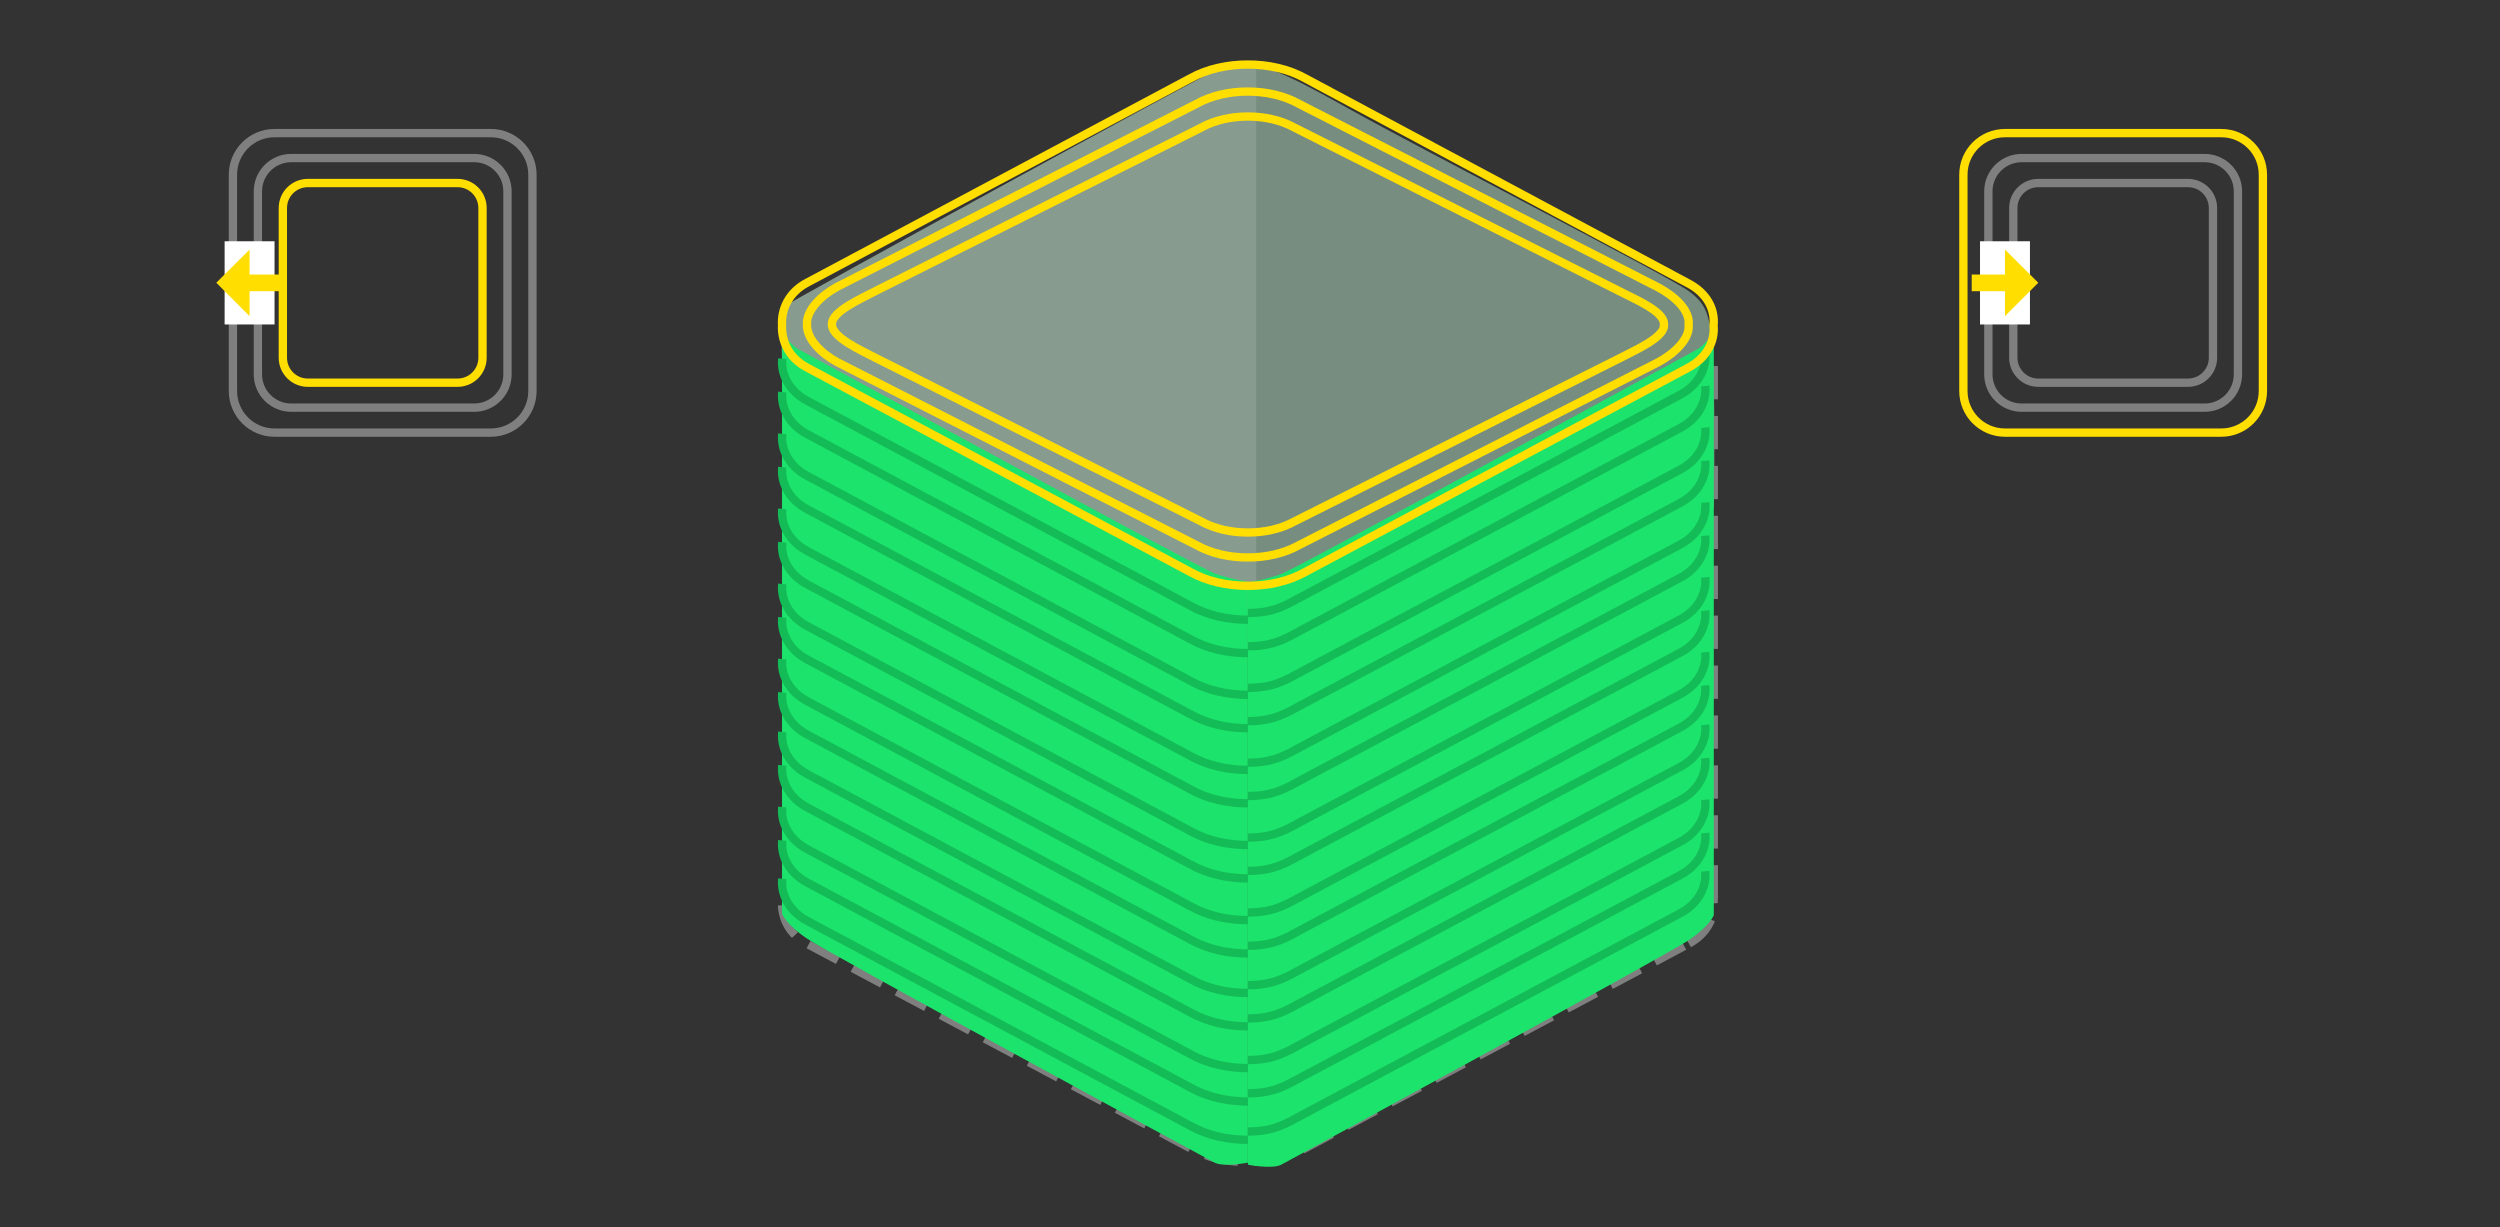 <svg 
 xmlns="http://www.w3.org/2000/svg"
 xmlns:xlink="http://www.w3.org/1999/xlink"
 width="300.5px" height="147.5px">
<rect width="100%" height="100%" fill="#333333" stroke="none"/>
<path fill-rule="evenodd"  fill="none"
 d="M-0.002,-0.001 L299.998,-0.001 L299.998,146.999 L-0.002,146.999 L-0.002,-0.001 Z"/>
<path fill-rule="evenodd"  fill="rgb(119, 141, 128)"
 d="M148.998,7.999 C151.627,7.692 153.162,8.043 161.999,13.000 C171.117,18.114 200.662,33.245 202.998,34.999 C205.335,36.754 205.817,37.986 205.998,45.999 C206.180,54.013 205.998,60.999 205.998,60.999 L148.998,78.999 L145.999,61.999 C145.999,61.999 146.369,8.306 148.998,7.999 Z"/>
<path fill-rule="evenodd"  fill="rgb(135, 155, 143)"
 d="M93.998,43.999 C93.998,43.999 93.853,37.338 93.998,36.999 C94.144,36.661 146.531,8.000 146.998,7.999 C147.109,7.999 148.229,7.999 149.255,7.999 C150.164,7.999 150.998,7.999 150.998,7.999 L150.998,10.999 L150.998,73.999 L93.998,43.999 Z"/>
<path fill-rule="evenodd"  stroke="rgb(127, 127, 127)" stroke-width="1px" stroke-dasharray="4, 2" stroke-linecap="butt" stroke-linejoin="miter" fill="none"
 d="M203.009,113.419 C205.147,112.270 206.161,110.277 205.968,108.394 C206.175,106.401 205.147,104.517 203.009,103.368 L156.921,78.698 C154.880,77.549 152.436,77.023 149.991,77.023 C147.547,77.023 145.090,77.549 143.047,78.698 L96.960,103.272 C94.822,104.421 93.905,106.414 94.002,108.297 C93.905,110.290 94.822,112.270 96.960,113.419 L143.047,138.006 C145.090,139.155 147.534,139.682 149.991,139.682 C152.436,139.682 154.880,139.155 156.921,138.006 L203.009,113.419 Z"/>
<path fill-rule="evenodd"  stroke="rgb(127, 127, 127)" stroke-width="1px" stroke-dasharray="4, 2" stroke-linecap="butt" stroke-linejoin="miter" fill="none"
 d="M94.997,43.998 L94.997,107.998 "/>
<path fill-rule="evenodd"  stroke="rgb(127, 127, 127)" stroke-width="1px" stroke-dasharray="4, 2" stroke-linecap="butt" stroke-linejoin="miter" fill="none"
 d="M205.997,43.998 L205.997,107.998 "/>
<path fill-rule="evenodd"  stroke="rgb(127, 127, 127)" stroke-width="1px" stroke-dasharray="4, 2" stroke-linecap="butt" stroke-linejoin="miter" fill="none"
 d="M150.997,71.998 L150.997,139.998 "/>
<path fill-rule="evenodd"  fill="rgb(28, 227, 107)"
 d="M149.998,69.999 C149.998,69.999 152.060,69.694 153.998,68.999 C155.936,68.305 203.217,42.372 203.998,41.999 C204.779,41.627 205.998,39.999 205.998,39.999 L205.998,109.999 C205.998,109.999 205.598,111.232 202.998,112.999 C200.399,114.766 155.104,139.436 153.998,139.999 C152.893,140.563 149.998,139.999 149.998,139.999 L149.998,69.999 Z"/>
<path fill-rule="evenodd"  fill="rgb(28, 227, 107)"
 d="M149.998,69.924 C149.998,69.924 147.936,69.619 145.999,68.927 C144.060,68.235 96.779,42.366 95.998,41.994 C95.218,41.623 93.998,39.999 93.998,39.999 L93.998,109.825 C93.998,109.825 94.399,111.055 96.999,112.817 C99.598,114.580 144.893,139.188 145.999,139.750 C147.104,140.312 149.998,139.750 149.998,139.750 L149.998,69.924 Z"/>
<path fill-rule="evenodd"  stroke="rgb(20, 188, 87)" stroke-width="1px" stroke-linecap="butt" stroke-linejoin="miter" fill="none"
 d="M149.992,136.011 C152.436,136.011 153.879,135.485 155.921,134.335 L202.010,109.749 C204.148,108.600 205.161,106.606 204.968,104.724 "/>
<path fill-rule="evenodd"  stroke="rgb(20, 188, 87)" stroke-width="1px" stroke-linecap="butt" stroke-linejoin="miter" fill="none"
 d="M149.992,131.416 C152.436,131.416 153.879,130.890 155.921,129.740 L202.010,105.154 C204.148,104.005 205.161,102.011 204.968,100.129 "/>
<path fill-rule="evenodd"  stroke="rgb(20, 188, 87)" stroke-width="1px" stroke-linecap="butt" stroke-linejoin="miter" fill="none"
 d="M149.992,127.416 C152.436,127.416 153.879,126.890 155.921,125.741 L202.010,101.154 C204.148,100.005 205.161,98.011 204.968,96.129 "/>
<path fill-rule="evenodd"  stroke="rgb(20, 188, 87)" stroke-width="1px" stroke-linecap="butt" stroke-linejoin="miter" fill="none"
 d="M149.992,122.416 C152.436,122.416 153.879,121.890 155.921,120.741 L202.010,96.154 C204.148,95.005 205.161,93.011 204.968,91.129 "/>
<path fill-rule="evenodd"  stroke="rgb(20, 188, 87)" stroke-width="1px" stroke-linecap="butt" stroke-linejoin="miter" fill="none"
 d="M149.992,118.416 C152.436,118.416 153.879,117.890 155.921,116.741 L202.010,92.154 C204.148,91.005 205.161,89.011 204.968,87.129 "/>
<path fill-rule="evenodd"  stroke="rgb(20, 188, 87)" stroke-width="1px" stroke-linecap="butt" stroke-linejoin="miter" fill="none"
 d="M149.992,113.681 C152.436,113.681 153.879,113.156 155.921,112.006 L202.010,87.419 C204.148,86.271 205.161,84.277 204.968,82.394 "/>
<path fill-rule="evenodd"  stroke="rgb(20, 188, 87)" stroke-width="1px" stroke-linecap="butt" stroke-linejoin="miter" fill="none"
 d="M149.992,109.682 C152.436,109.682 153.879,109.156 155.921,108.006 L202.010,83.420 C204.148,82.270 205.161,80.277 204.968,78.394 "/>
<path fill-rule="evenodd"  stroke="rgb(20, 188, 87)" stroke-width="1px" stroke-linecap="butt" stroke-linejoin="miter" fill="none"
 d="M149.992,104.682 C152.436,104.682 153.879,104.156 155.921,103.006 L202.010,78.420 C204.148,77.271 205.161,75.277 204.968,73.394 "/>
<path fill-rule="evenodd"  stroke="rgb(20, 188, 87)" stroke-width="1px" stroke-linecap="butt" stroke-linejoin="miter" fill="none"
 d="M149.992,100.681 C152.436,100.681 153.879,100.155 155.921,99.006 L202.010,74.420 C204.148,73.270 205.161,71.277 204.968,69.394 "/>
<path fill-rule="evenodd"  stroke="rgb(20, 188, 87)" stroke-width="1px" stroke-linecap="butt" stroke-linejoin="miter" fill="none"
 d="M149.992,95.682 C152.436,95.682 153.879,95.155 155.921,94.006 L202.010,69.420 C204.148,68.270 205.161,66.277 204.968,64.394 "/>
<path fill-rule="evenodd"  stroke="rgb(20, 188, 87)" stroke-width="1px" stroke-linecap="butt" stroke-linejoin="miter" fill="none"
 d="M149.992,91.681 C152.436,91.681 153.879,91.156 155.921,90.006 L202.010,65.420 C204.148,64.271 205.161,62.277 204.968,60.394 "/>
<path fill-rule="evenodd"  stroke="rgb(20, 188, 87)" stroke-width="1px" stroke-linecap="butt" stroke-linejoin="miter" fill="none"
 d="M149.992,86.681 C152.436,86.681 153.879,86.156 155.921,85.006 L202.010,60.419 C204.148,59.271 205.161,57.277 204.968,55.394 "/>
<path fill-rule="evenodd"  stroke="rgb(20, 188, 87)" stroke-width="1px" stroke-linecap="butt" stroke-linejoin="miter" fill="none"
 d="M149.992,82.682 C152.436,82.682 153.879,82.155 155.921,81.006 L202.010,56.419 C204.148,55.270 205.161,53.277 204.968,51.394 "/>
<path fill-rule="evenodd"  stroke="rgb(20, 188, 87)" stroke-width="1px" stroke-linecap="butt" stroke-linejoin="miter" fill="none"
 d="M149.992,77.682 C152.436,77.682 153.879,77.156 155.921,76.006 L202.010,51.420 C204.148,50.271 205.161,48.277 204.968,46.394 "/>
<path fill-rule="evenodd"  stroke="rgb(20, 188, 87)" stroke-width="1px" stroke-linecap="butt" stroke-linejoin="miter" fill="none"
 d="M149.992,73.681 C152.436,73.681 153.879,73.155 155.921,72.006 L202.010,47.420 C204.148,46.270 205.161,44.277 204.968,42.394 "/>
<path fill-rule="evenodd"  stroke="rgb(20, 188, 87)" stroke-width="1px" stroke-linecap="butt" stroke-linejoin="miter" fill="none"
 d="M150.004,137.008 C147.561,137.008 145.116,136.480 143.076,135.328 L96.986,110.668 C94.849,109.515 93.835,107.516 94.029,105.628 "/>
<path fill-rule="evenodd"  stroke="rgb(20, 188, 87)" stroke-width="1px" stroke-linecap="butt" stroke-linejoin="miter" fill="none"
 d="M150.004,132.399 C147.561,132.399 145.116,131.872 143.076,130.719 L96.986,106.059 C94.849,104.907 93.835,102.907 94.029,101.019 "/>
<path fill-rule="evenodd"  stroke="rgb(20, 188, 87)" stroke-width="1px" stroke-linecap="butt" stroke-linejoin="miter" fill="none"
 d="M150.004,128.387 C147.561,128.387 145.116,127.860 143.076,126.707 L96.986,102.047 C94.849,100.895 93.835,98.895 94.029,97.007 "/>
<path fill-rule="evenodd"  stroke="rgb(20, 188, 87)" stroke-width="1px" stroke-linecap="butt" stroke-linejoin="miter" fill="none"
 d="M150.004,123.372 C147.561,123.372 145.116,122.845 143.076,121.692 L96.986,97.032 C94.849,95.880 93.835,93.881 94.029,91.992 "/>
<path fill-rule="evenodd"  stroke="rgb(20, 188, 87)" stroke-width="1px" stroke-linecap="butt" stroke-linejoin="miter" fill="none"
 d="M150.004,119.360 C147.561,119.360 145.116,118.833 143.076,117.680 L96.986,93.021 C94.849,91.868 93.835,89.869 94.029,87.980 "/>
<path fill-rule="evenodd"  stroke="rgb(20, 188, 87)" stroke-width="1px" stroke-linecap="butt" stroke-linejoin="miter" fill="none"
 d="M150.004,114.612 C147.561,114.612 145.116,114.085 143.076,112.932 L96.986,88.272 C94.849,87.120 93.835,85.120 94.029,83.232 "/>
<path fill-rule="evenodd"  stroke="rgb(20, 188, 87)" stroke-width="1px" stroke-linecap="butt" stroke-linejoin="miter" fill="none"
 d="M150.004,110.600 C147.561,110.600 145.116,110.073 143.076,108.920 L96.986,84.261 C94.849,83.108 93.835,81.108 94.029,79.220 "/>
<path fill-rule="evenodd"  stroke="rgb(20, 188, 87)" stroke-width="1px" stroke-linecap="butt" stroke-linejoin="miter" fill="none"
 d="M150.004,105.586 C147.561,105.586 145.116,105.058 143.076,103.905 L96.986,79.246 C94.849,78.093 93.835,76.094 94.029,74.206 "/>
<path fill-rule="evenodd"  stroke="rgb(20, 188, 87)" stroke-width="1px" stroke-linecap="butt" stroke-linejoin="miter" fill="none"
 d="M150.004,101.574 C147.561,101.574 145.116,101.046 143.076,99.893 L96.986,75.234 C94.849,74.081 93.835,72.082 94.029,70.194 "/>
<path fill-rule="evenodd"  stroke="rgb(20, 188, 87)" stroke-width="1px" stroke-linecap="butt" stroke-linejoin="miter" fill="none"
 d="M150.004,96.559 C147.561,96.559 145.116,96.031 143.076,94.879 L96.986,70.219 C94.849,69.066 93.835,67.067 94.029,65.179 "/>
<path fill-rule="evenodd"  stroke="rgb(20, 188, 87)" stroke-width="1px" stroke-linecap="butt" stroke-linejoin="miter" fill="none"
 d="M150.004,92.547 C147.561,92.547 145.116,92.020 143.076,90.867 L96.986,66.207 C94.849,65.055 93.835,63.055 94.029,61.167 "/>
<path fill-rule="evenodd"  stroke="rgb(20, 188, 87)" stroke-width="1px" stroke-linecap="butt" stroke-linejoin="miter" fill="none"
 d="M150.004,87.532 C147.561,87.532 145.116,87.005 143.076,85.852 L96.986,61.192 C94.849,60.040 93.835,58.040 94.029,56.152 "/>
<path fill-rule="evenodd"  stroke="rgb(20, 188, 87)" stroke-width="1px" stroke-linecap="butt" stroke-linejoin="miter" fill="none"
 d="M150.004,83.520 C147.561,83.520 145.116,82.993 143.076,81.840 L96.986,57.180 C94.849,56.028 93.835,54.028 94.029,52.140 "/>
<path fill-rule="evenodd"  stroke="rgb(20, 188, 87)" stroke-width="1px" stroke-linecap="butt" stroke-linejoin="miter" fill="none"
 d="M150.004,78.506 C147.561,78.506 145.116,77.978 143.076,76.825 L96.986,52.165 C94.849,51.013 93.835,49.014 94.029,47.125 "/>
<path fill-rule="evenodd"  stroke="rgb(20, 188, 87)" stroke-width="1px" stroke-linecap="butt" stroke-linejoin="miter" fill="none"
 d="M150.004,74.493 C147.561,74.493 145.116,73.966 143.076,72.813 L96.986,48.154 C94.849,47.001 93.835,45.002 94.029,43.114 "/>
<path fill-rule="evenodd"  stroke="rgb(255, 222, 0)" stroke-width="1px" stroke-linecap="butt" stroke-linejoin="miter" fill="none"
 d="M203.009,44.154 C205.147,43.004 206.161,41.011 205.968,39.128 C206.175,37.135 205.147,35.251 203.009,34.102 L156.921,9.432 C154.880,8.283 152.436,7.757 149.991,7.757 C147.547,7.757 145.090,8.283 143.047,9.432 L96.960,34.006 C94.822,35.155 93.905,37.149 94.002,39.031 C93.905,41.024 94.822,43.004 96.960,44.154 L143.047,68.740 C145.090,69.889 147.534,70.416 149.991,70.416 C152.436,70.416 154.880,69.889 156.921,68.740 L203.009,44.154 Z"/>
<path fill-rule="evenodd"  stroke="rgb(255, 222, 0)" stroke-width="1px" stroke-linecap="butt" stroke-linejoin="miter" fill="none"
 d="M199.331,43.536 C201.243,42.509 203.149,40.727 202.976,39.044 C203.161,37.263 201.243,35.579 199.331,34.552 L156.172,12.504 C154.349,11.476 152.164,11.006 149.980,11.006 C147.796,11.006 145.600,11.476 143.776,12.504 L100.644,34.467 C98.734,35.494 96.915,37.275 97.001,38.958 C96.915,40.739 98.734,42.509 100.644,43.536 L143.776,65.511 C145.600,66.538 147.783,67.008 149.980,67.008 C152.164,67.008 154.349,66.538 156.172,65.511 L199.331,43.536 Z"/>
<path fill-rule="evenodd"  stroke="rgb(255, 222, 0)" stroke-width="1px" stroke-linecap="butt" stroke-linejoin="miter" fill="none"
 d="M194.705,43.050 C196.436,42.133 200.163,40.542 200.006,39.040 C200.174,37.449 196.436,35.946 194.705,35.029 L155.605,15.343 C153.954,14.425 151.975,14.006 149.996,14.006 C148.017,14.006 146.028,14.425 144.375,15.343 L105.302,34.952 C103.570,35.869 99.922,37.460 100.001,38.962 C99.922,40.553 103.570,42.133 105.302,43.050 L144.375,62.671 C146.028,63.587 148.005,64.007 149.996,64.007 C151.975,64.007 153.954,63.587 155.605,62.671 L194.705,43.050 Z"/>
<path fill-rule="evenodd"  stroke="rgb(127, 127, 127)" stroke-width="1px" stroke-linecap="butt" stroke-linejoin="miter" fill="none"
 d="M32.999,16.000 L58.999,16.000 C61.761,16.000 63.999,18.238 63.999,21.000 L63.999,47.000 C63.999,49.761 61.761,52.000 58.999,52.000 L32.999,52.000 C30.238,52.000 27.999,49.761 27.999,47.000 L27.999,21.000 C27.999,18.238 30.238,16.000 32.999,16.000 Z"/>
<path fill-rule="evenodd"  stroke="rgb(127, 127, 127)" stroke-width="1px" stroke-linecap="butt" stroke-linejoin="miter" fill="none"
 d="M34.999,19.000 L57.000,19.000 C59.208,19.000 60.999,20.791 60.999,23.000 L60.999,45.000 C60.999,47.209 59.208,49.000 57.000,49.000 L34.999,49.000 C32.790,49.000 30.999,47.209 30.999,45.000 L30.999,23.000 C30.999,20.791 32.790,19.000 34.999,19.000 Z"/>
<path fill-rule="evenodd"  stroke="rgb(255, 222, 0)" stroke-width="1px" stroke-linecap="butt" stroke-linejoin="miter" fill="none"
 d="M36.999,22.000 L54.999,22.000 C56.656,22.000 57.999,23.343 57.999,25.000 L57.999,43.000 C57.999,44.657 56.656,46.000 54.999,46.000 L36.999,46.000 C35.343,46.000 34.000,44.657 34.000,43.000 L34.000,25.000 C34.000,23.343 35.343,22.000 36.999,22.000 Z"/>
<path fill-rule="evenodd"  fill="rgb(255, 255, 255)"
 d="M26.999,29.000 L32.999,29.000 L32.999,39.000 L26.999,39.000 L26.999,29.000 Z"/>
<path fill-rule="evenodd"  fill="rgb(255, 222, 0)"
 d="M29.999,30.000 L29.999,33.000 L34.000,33.000 L34.000,35.000 L29.999,35.000 L29.999,38.000 L25.999,33.986 L29.999,30.000 Z"/>
<path fill-rule="evenodd"  stroke="rgb(255, 222, 0)" stroke-width="1px" stroke-linecap="butt" stroke-linejoin="miter" fill="none"
 d="M240.999,16.000 L266.999,16.000 C269.761,16.000 272.000,18.238 272.000,21.000 L272.000,47.000 C272.000,49.761 269.761,52.000 266.999,52.000 L240.999,52.000 C238.238,52.000 235.999,49.761 235.999,47.000 L235.999,21.000 C235.999,18.238 238.238,16.000 240.999,16.000 Z"/>
<path fill-rule="evenodd"  stroke="rgb(127, 127, 127)" stroke-width="1px" stroke-linecap="butt" stroke-linejoin="miter" fill="none"
 d="M242.999,19.000 L264.999,19.000 C267.208,19.000 268.999,20.791 268.999,23.000 L268.999,45.000 C268.999,47.209 267.208,49.000 264.999,49.000 L242.999,49.000 C240.789,49.000 239.000,47.209 239.000,45.000 L239.000,23.000 C239.000,20.791 240.789,19.000 242.999,19.000 Z"/>
<path fill-rule="evenodd"  stroke="rgb(127, 127, 127)" stroke-width="1px" stroke-linecap="butt" stroke-linejoin="miter" fill="none"
 d="M244.999,22.000 L262.999,22.000 C264.656,22.000 265.999,23.343 265.999,25.000 L265.999,43.000 C265.999,44.657 264.656,46.000 262.999,46.000 L244.999,46.000 C243.343,46.000 241.999,44.657 241.999,43.000 L241.999,25.000 C241.999,23.343 243.343,22.000 244.999,22.000 Z"/>
<path fill-rule="evenodd"  fill="rgb(255, 255, 255)"
 d="M237.999,29.000 L243.999,29.000 L243.999,39.000 L237.999,39.000 L237.999,29.000 Z"/>
<path fill-rule="evenodd"  fill="rgb(255, 222, 0)"
 d="M240.999,30.000 L240.999,33.000 L236.999,33.000 L236.999,35.000 L240.999,35.000 L240.999,38.000 L244.999,33.986 L240.999,30.000 Z"/>
</svg>
